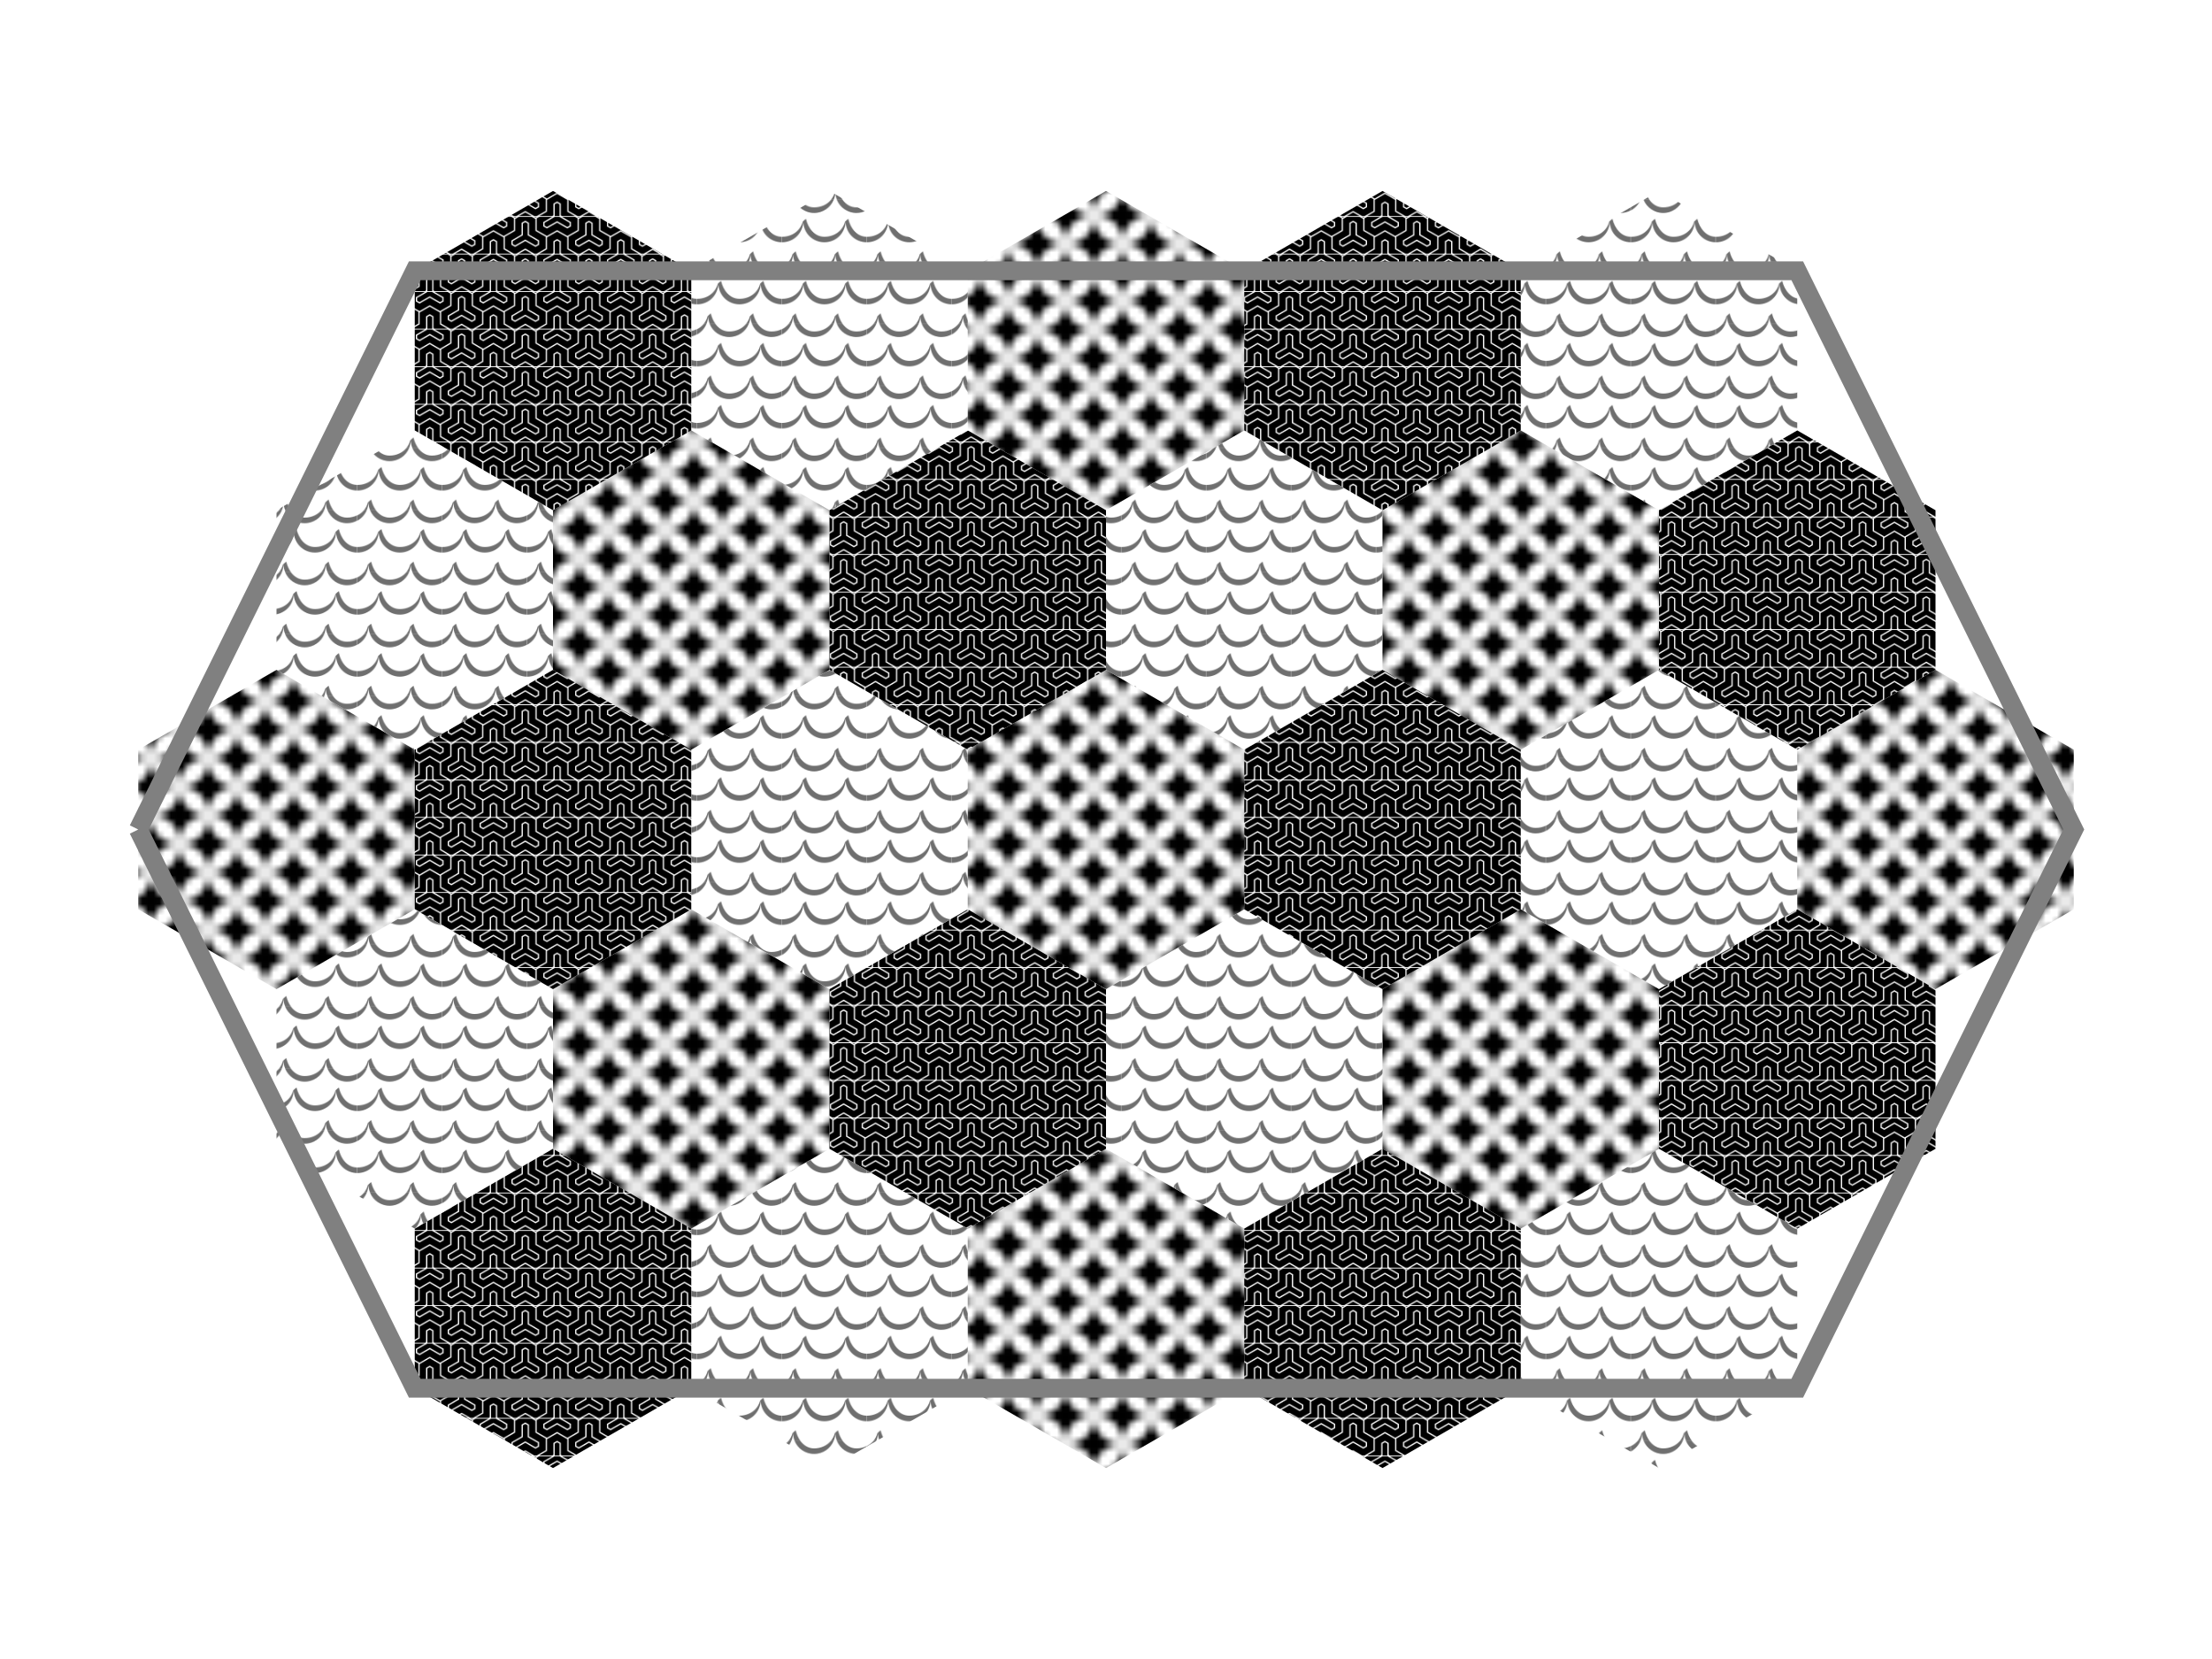 <?xml version="1.0" encoding="UTF-8" standalone="no"?>
<!-- Created with Inkscape (http://www.inkscape.org/) -->

<svg
   width="1024"
   height="768"
   viewBox="0 0 270.933 203.2"
   version="1.1"
   id="svg1"
   inkscape:version="1.3.2 (091e20e, 2023-11-25, custom)"
   sodipodi:docname="board_newspaper.svg"
   xmlns:inkscape="http://www.inkscape.org/namespaces/inkscape"
   xmlns:sodipodi="http://sodipodi.sourceforge.net/DTD/sodipodi-0.dtd"
   xmlns:xlink="http://www.w3.org/1999/xlink"
   xmlns="http://www.w3.org/2000/svg"
   xmlns:svg="http://www.w3.org/2000/svg">
  <sodipodi:namedview
     id="namedview1"
     pagecolor="#eeeeee"
     bordercolor="#000000"
     borderopacity="0.25"
     inkscape:showpageshadow="2"
     inkscape:pageopacity="0.0"
     inkscape:pagecheckerboard="0"
     inkscape:deskcolor="#d1d1d1"
     inkscape:document-units="mm"
     showgrid="true"
     inkscape:zoom="0.50644992"
     inkscape:cx="-21.719818"
     inkscape:cy="540.03366"
     inkscape:window-width="2560"
     inkscape:window-height="1351"
     inkscape:window-x="-9"
     inkscape:window-y="-9"
     inkscape:window-maximized="1"
     inkscape:current-layer="layer1">
    <inkscape:grid
       id="grid1"
       units="px"
       originx="0"
       originy="101.6"
       spacingx="16.933"
       spacingy="9.776"
       empcolor="#0099e5"
       empopacity="0.302"
       color="#0099e5"
       opacity="0.149"
       empspacing="5"
       dotted="false"
       gridanglex="30"
       gridanglez="30"
       visible="true"
       enabled="true" />
  </sodipodi:namedview>
  <defs
     id="defs1">
    <pattern
       inkscape:collect="always"
       xlink:href="#Ocean"
       preserveAspectRatio="xMidYMid"
       id="pattern158"
       patternTransform="matrix(0.1,0,0,0.1,319.255,454.229)"
       x="0"
       y="0" />
    <pattern
       patternUnits="userSpaceOnUse"
       preserveAspectRatio="xMidYMid"
       width="103.673"
       height="75.856"
       patternTransform="translate(319.255,454.229)"
       style="fill:#6f6f6f"
       id="Ocean"
       inkscape:collect="always"
       inkscape:isstock="true"
       inkscape:label="Ocean">
      <path
         id="path48330"
         style="font-variation-settings:normal;opacity:1;fill-opacity:1;stroke:none;stroke-width:10.186;stroke-linecap:butt;stroke-linejoin:miter;stroke-miterlimit:4;stroke-dasharray:none;stroke-dashoffset:0;stroke-opacity:1;paint-order:markers fill stroke;stop-color:#000000;stop-opacity:1"
         d="M 7.892,0 C 5.754,2.541 3.072,4.63 0,6.157 V 12.62 C 5.063,9.82 9.08,5.379 11.337,0 Z M 15.367,0 C 19.282,9.33 28.485,15.851 39.27,15.851 50.054,15.851 59.259,9.33 63.173,0 H 59.729 C 55.006,5.614 47.621,9.027 39.27,9.027 32.03,9.027 26.434,5.299 22.507,0 Z m 51.836,0 c 3.915,9.33 13.12,15.851 23.904,15.851 4.567,0 8.848,-1.174 12.566,-3.231 V 6.157 C 99.959,8.002 95.678,9.027 91.107,9.027 83.868,9.027 78.271,5.299 74.345,0 Z m -37.98,23.168 c -0.446,0.044 -3.304,2.736 -3.304,2.736 0,14.358 11.559,25.919 25.917,25.919 14.359,0 25.919,-11.56 25.919,-25.919 -0.057,0.076 -0.702,0.667 -0.702,0.667 -2.65,10.988 -12.883,18.428 -25.217,18.428 -12.334,0 -19.907,-10.815 -22.558,-21.803 -0.008,-0.023 -0.026,-0.031 -0.055,-0.028 z m 48.532,2.736 c 0,14.358 11.56,25.919 25.919,25.919 v -6.824 c -12.334,0 -19.907,-10.815 -22.558,-21.803 -0.108,-0.355 -3.361,2.708 -3.361,2.708 z m -51.836,0 c -0.057,0.076 -0.703,0.667 -0.703,0.667 C 22.565,37.56 12.334,44.999 0,44.999 v 6.824 c 14.359,0 25.919,-11.56 25.919,-25.919 z m -9.236,37.164 c -0.446,0.044 -3.304,2.736 -3.304,2.736 0,3.568 0.715,6.964 2.008,10.052 h 7.135 c -2.757,-3.727 -4.69,-8.228 -5.783,-12.76 -0.008,-0.023 -0.026,-0.03 -0.055,-0.026 z m -3.304,2.736 c -0.057,0.077 -0.703,0.667 -0.703,0.667 -0.854,3.541 -2.499,6.711 -4.744,9.385 h 3.439 c 1.293,-3.088 2.008,-6.483 2.008,-10.052 z m 55.142,-2.736 c -0.447,0.044 -3.306,2.736 -3.306,2.736 0,3.568 0.715,6.964 2.008,10.052 h 7.136 c -2.757,-3.727 -4.69,-8.228 -5.783,-12.76 -0.008,-0.023 -0.026,-0.03 -0.055,-0.026 z m -3.306,2.736 c -0.057,0.077 -0.702,0.667 -0.702,0.667 -0.854,3.541 -2.499,6.711 -4.744,9.385 h 3.438 c 1.293,-3.088 2.008,-6.483 2.008,-10.052 z" />
    </pattern>
    <clipPath
       clipPathUnits="userSpaceOnUse"
       id="clipPath15">
      <rect
         style="fill:none;stroke:#000000;stroke-linecap:butt;stroke-linejoin:bevel;paint-order:stroke markers fill;stop-color:#000000"
         id="rect15-7"
         width="45.034"
         height="38.956"
         x="262.483"
         y="121.001" />
    </clipPath>
    <pattern
       inkscape:collect="always"
       xlink:href="#pattern34-30"
       preserveAspectRatio="xMidYMid"
       id="pattern125"
       patternTransform="matrix(0.7,0,0,0.7,1100,535)"
       x="0"
       y="0" />
    <pattern
       patternUnits="userSpaceOnUse"
       width="10"
       height="10"
       patternTransform="translate(1100,535) scale(2)"
       preserveAspectRatio="xMidYMid"
       style="fill:#000000"
       id="pattern34-30"
       inkscape:label="Circle fill 4"
       inkscape:collect="always"
       inkscape:isstock="true">
      <path
         id="path34-4"
         style="paint-order:stroke markers fill;stop-color:#000000"
         d="m 10,10 -5,-2e-5 C 8,10 10,8 10,5 Z m -5,-5 h 5 c -3,0 -5,2 -5,5 z m 0,0 -5,2e-5 c 3,-2e-5 5,2 5,5 z m -5,5 h 5 c -3,0 -5,-2 -5,-5 z M 10,0 5,2e-5 C 8,0 10,2 10,5 Z M 5,5 h 5 C 7,5 5,3 5,0 Z m 0,0 -5,-2e-5 C 3,5 5,3 5,3e-5 Z M 0,0 H 5 C 2,0 0,2 0,5 Z" />
    </pattern>
    <pattern
       inkscape:collect="always"
       xlink:href="#pattern25-8"
       preserveAspectRatio="xMidYMid"
       id="pattern124"
       patternTransform="matrix(0.1,0,0,0.1,946.664,457.299)"
       x="0"
       y="0" />
    <clipPath
       clipPathUnits="userSpaceOnUse"
       id="clipPath25">
      <rect
         style="fill:#ff0000;stroke:none;stroke-width:3;stroke-linecap:square;stroke-linejoin:miter;paint-order:stroke markers fill;stop-color:#000000"
         id="rect25-8"
         width="78"
         height="45.033"
         x="763.613"
         y="452.824" />
    </clipPath>
    <pattern
       patternUnits="userSpaceOnUse"
       width="78"
       height="45.033"
       patternTransform="translate(946.664,457.299) scale(0.6)"
       preserveAspectRatio="xMidYMid"
       id="pattern25-8"
       style="fill:#000000"
       inkscape:label="Tiles 3"
       inkscape:collect="always"
       inkscape:isstock="true">
      <g
         id="g13"
         transform="translate(-763.613,-452.824)"
         clip-path="url(#clipPath25)">
        <path
           id="path11-0"
           style="color:#000000;stroke-width:3;stroke-linecap:square;paint-order:stroke markers fill"
           d="m 805.627,448.211 -12.5,7.217 v 14.436 l -12.5,7.217 v 14.434 l 12.5,7.217 12.5,-7.217 12.5,7.217 12.5,-7.217 v -14.434 l -12.5,-7.217 v -14.436 z m 0,9.223 4.514,2.605 v 14.434 l 12.5,7.217 v 5.213 l -4.514,2.605 -12.5,-7.217 -12.5,7.217 -4.514,-2.605 v -5.213 l 12.5,-7.217 v -14.434 z m 0,1.732 -3.014,1.738 v 14.434 l -12.5,7.219 v 3.479 l 3.014,1.74 12.5,-7.217 12.5,7.217 3.016,-1.74 v -3.479 l -12.502,-7.219 V 460.904 Z"
           sodipodi:nodetypes="ccccccccccccccccccccccccccccccccccccccc" />
        <path
           id="path20-8"
           style="color:#000000;stroke-width:3;stroke-linecap:square;paint-order:stroke markers fill"
           d="m 805.627,403.178 -12.5,7.217 v 14.436 l -12.5,7.217 v 14.434 l 12.5,7.217 12.5,-7.217 12.5,7.217 12.5,-7.217 v -14.434 l -12.5,-7.217 v -14.436 z m 0,9.223 4.514,2.605 v 14.434 l 12.5,7.217 v 5.213 l -4.514,2.605 -12.5,-7.217 -12.5,7.217 -4.514,-2.605 v -5.213 l 12.5,-7.217 v -14.434 z m 0,1.732 -3.014,1.738 v 14.434 l -12.5,7.219 v 3.479 l 3.014,1.74 12.5,-7.217 12.5,7.217 3.016,-1.74 v -3.479 l -12.502,-7.219 V 415.871 Z m -39,56.598 -12.5,7.217 v 14.436 l -12.5,7.217 v 14.434 l 12.5,7.217 12.5,-7.217 12.5,7.217 12.5,-7.217 v -14.434 l -12.5,-7.217 v -14.436 z m 0,9.223 4.514,2.605 v 14.434 l 12.5,7.217 v 5.213 l -4.514,2.605 -12.5,-7.217 -12.5,7.217 -4.514,-2.605 v -5.213 l 12.5,-7.217 v -14.434 z m 0,1.732 -3.014,1.738 v 14.434 l -12.5,7.219 v 3.479 l 3.014,1.74 12.5,-7.217 12.5,7.217 3.016,-1.74 v -3.479 l -12.502,-7.219 v -14.434 z m 78,-10.955 -12.5,7.217 v 14.436 l -12.5,7.217 v 14.434 l 12.5,7.217 12.5,-7.217 12.5,7.217 12.5,-7.217 v -14.434 l -12.5,-7.217 v -14.436 z m 0,9.223 4.514,2.605 v 14.434 l 12.5,7.217 v 5.213 l -4.514,2.605 -12.5,-7.217 -12.5,7.217 -4.514,-2.605 v -5.213 l 12.5,-7.217 v -14.434 z m 0,1.732 -3.014,1.738 v 14.434 l -12.5,7.219 v 3.479 l 3.014,1.74 12.5,-7.217 12.5,7.217 3.016,-1.74 v -3.479 l -12.502,-7.219 v -14.434 z"
           sodipodi:nodetypes="ccccccccccccccccccccccccccccccccccccccccccccccccccccccccccccccccccccccccccccccccccccccccccccccccccccccccccccccccccccc" />
        <path
           id="path19"
           style="color:#000000;stroke-width:3;stroke-linecap:square;paint-order:stroke markers fill"
           d="m 766.627,425.697 -12.5,7.217 v 14.436 l -12.5,7.217 V 469 l 12.5,7.217 12.5,-7.217 12.5,7.217 12.5,-7.217 v -14.434 l -12.5,-7.217 v -14.436 z m 0,9.223 4.514,2.605 v 14.434 l 12.5,7.217 v 5.213 l -4.514,2.605 -12.5,-7.217 -12.5,7.217 -4.514,-2.605 v -5.213 l 12.5,-7.217 v -14.434 z m 0,1.732 -3.014,1.738 v 14.434 l -12.5,7.219 v 3.479 l 3.014,1.74 12.5,-7.217 12.5,7.217 3.016,-1.74 v -3.479 l -12.502,-7.219 v -14.434 z m 78,-10.955 -12.5,7.217 v 14.436 l -12.5,7.217 V 469 l 12.5,7.217 12.5,-7.217 12.5,7.217 12.5,-7.217 v -14.434 l -12.5,-7.217 v -14.436 z m 0,9.223 4.514,2.605 v 14.434 l 12.5,7.217 v 5.213 l -4.514,2.605 -12.5,-7.217 -12.5,7.217 -4.514,-2.605 v -5.213 l 12.5,-7.217 v -14.434 z m 0,1.732 -3.014,1.738 v 14.434 l -12.5,7.219 v 3.479 l 3.014,1.74 12.5,-7.217 12.5,7.217 3.016,-1.74 v -3.479 l -12.502,-7.219 v -14.434 z m -39,56.598 -12.5,7.217 v 14.436 l -12.5,7.217 v 14.434 l 12.5,7.217 12.5,-7.217 12.5,7.217 12.5,-7.217 v -14.434 l -12.5,-7.217 v -14.436 z m 0,9.223 4.514,2.605 v 14.434 l 12.5,7.217 v 5.213 l -4.514,2.605 -12.5,-7.217 -12.5,7.217 -4.514,-2.605 v -5.213 l 12.5,-7.217 v -14.434 z m 0,1.732 -3.014,1.738 v 14.434 l -12.5,7.219 v 3.479 l 3.014,1.74 12.5,-7.217 12.5,7.217 3.016,-1.74 v -3.479 l -12.502,-7.219 v -14.434 z"
           sodipodi:nodetypes="ccccccccccccccccccccccccccccccccccccccccccccccccccccccccccccccccccccccccccccccccccccccccccccccccccccccccccccccccccccc" />
      </g>
    </pattern>
  </defs>
  <g
     inkscape:label="Layer 1"
     inkscape:groupmode="layer"
     id="layer1">
    <path
       id="path7"
       style="fill:url(#pattern125);fill-opacity:1"
       d="M 135.467 -10.478 L 118.533 -0.702 L 118.533 18.851 L 135.467 28.628 L 152.4 18.851 L 152.4 -0.702 L 135.467 -10.478 z M 84.667 18.851 L 67.733 28.628 L 67.733 48.181 L 84.667 57.957 L 101.6 48.181 L 101.6 28.628 L 84.667 18.851 z M 186.267 18.851 L 169.333 28.628 L 169.333 48.181 L 186.267 57.957 L 203.2 48.181 L 203.2 28.628 L 186.267 18.851 z M 33.867 48.181 L 16.933 57.957 L 16.933 77.51 L 33.867 87.286 L 50.8 77.51 L 50.8 57.957 L 33.867 48.181 z M 135.467 48.181 L 118.533 57.957 L 118.533 77.51 L 135.467 87.286 L 152.4 77.51 L 152.4 57.957 L 135.467 48.181 z M 237.067 48.181 L 220.133 57.957 L 220.133 77.51 L 237.067 87.286 L 254 77.51 L 254 57.957 L 237.067 48.181 z M 84.667 77.51 L 67.733 87.286 L 67.733 106.839 L 84.667 116.616 L 101.6 106.839 L 101.6 87.286 L 84.667 77.51 z M 186.267 77.51 L 169.333 87.286 L 169.333 106.839 L 186.267 116.616 L 203.2 106.839 L 203.2 87.286 L 186.267 77.51 z M 135.467 106.839 L 118.533 116.616 L 118.533 136.168 L 135.467 145.945 L 152.4 136.168 L 152.4 116.616 L 135.467 106.839 z "
       transform="translate(9.7358091e-7,33.867)" />
    <path
       id="path8"
       style="fill:url(#pattern124);fill-opacity:1"
       d="M 33.867 -10.478 L 16.933 -0.702 L 16.933 18.851 L 33.867 28.628 L 50.8 18.851 L 50.8 -0.702 L 33.867 -10.478 z M 135.467 -10.478 L 118.533 -0.702 L 118.533 18.851 L 135.467 28.628 L 152.4 18.851 L 152.4 -0.702 L 135.467 -10.478 z M 84.667 18.851 L 67.733 28.628 L 67.733 48.181 L 84.667 57.957 L 101.6 48.181 L 101.6 28.628 L 84.667 18.851 z M 186.267 18.851 L 169.333 28.628 L 169.333 48.181 L 186.267 57.957 L 203.2 48.181 L 203.2 28.628 L 186.267 18.851 z M 33.867 48.181 L 16.933 57.957 L 16.933 77.51 L 33.867 87.286 L 50.8 77.51 L 50.8 57.957 L 33.867 48.181 z M 135.467 48.181 L 118.533 57.957 L 118.533 77.51 L 135.467 87.286 L 152.4 77.51 L 152.4 57.957 L 135.467 48.181 z M 84.667 77.51 L 67.733 87.286 L 67.733 106.839 L 84.667 116.616 L 101.6 106.839 L 101.6 87.286 L 84.667 77.51 z M 186.267 77.51 L 169.333 87.286 L 169.333 106.839 L 186.267 116.616 L 203.2 106.839 L 203.2 87.286 L 186.267 77.51 z M 33.867 106.839 L 16.933 116.616 L 16.933 136.168 L 33.867 145.945 L 50.8 136.168 L 50.8 116.616 L 33.867 106.839 z M 135.467 106.839 L 118.533 116.616 L 118.533 136.168 L 135.467 145.945 L 152.4 136.168 L 152.4 116.616 L 135.467 106.839 z "
       transform="translate(33.867,33.867)" />
    <path
       id="path9"
       style="fill:url(#pattern158);fill-opacity:1"
       d="M 33.867 -10.478 L 16.933 -0.702 L 16.933 18.851 L 33.867 28.628 L 50.8 18.851 L 50.8 -0.702 L 33.867 -10.478 z M 135.467 -10.478 L 118.533 -0.702 L 118.533 18.851 L 135.467 28.628 L 152.4 18.851 L 152.4 -0.702 L 135.467 -10.478 z M -16.933 18.851 L -33.867 28.628 L -33.867 48.181 L -16.933 57.957 L -6.6666668e-07 48.181 L -6.6666668e-07 28.628 L -16.933 18.851 z M 84.667 18.851 L 67.733 28.628 L 67.733 48.181 L 84.667 57.957 L 101.6 48.181 L 101.6 28.628 L 84.667 18.851 z M 33.867 48.181 L 16.933 57.957 L 16.933 77.51 L 33.867 87.286 L 50.8 77.51 L 50.8 57.957 L 33.867 48.181 z M 135.467 48.181 L 118.533 57.957 L 118.533 77.51 L 135.467 87.286 L 152.4 77.51 L 152.4 57.957 L 135.467 48.181 z M -16.933 77.51 L -33.867 87.286 L -33.867 106.839 L -16.933 116.616 L -6.6666668e-07 106.839 L -6.6666668e-07 87.286 L -16.933 77.51 z M 84.667 77.51 L 67.733 87.286 L 67.733 106.839 L 84.667 116.616 L 101.6 106.839 L 101.6 87.286 L 84.667 77.51 z M 33.867 106.839 L 16.933 116.616 L 16.933 136.168 L 33.867 145.945 L 50.8 136.168 L 50.8 116.616 L 33.867 106.839 z M 135.467 106.839 L 118.533 116.616 L 118.533 136.168 L 135.467 145.945 L 152.4 136.168 L 152.4 116.616 L 135.467 106.839 z "
       transform="translate(67.733,33.867)" />
    <path
       style="fill:none;fill-opacity:1;stroke:#808080;stroke-width:2.3;stroke-dasharray:none;stroke-opacity:1"
       d="m 16.933,101.6 33.867,68.435 H 220.133 L 254,101.6 220.133,33.165 H 50.8 L 16.933,101.6"
       id="path120" />
  </g>
</svg>
